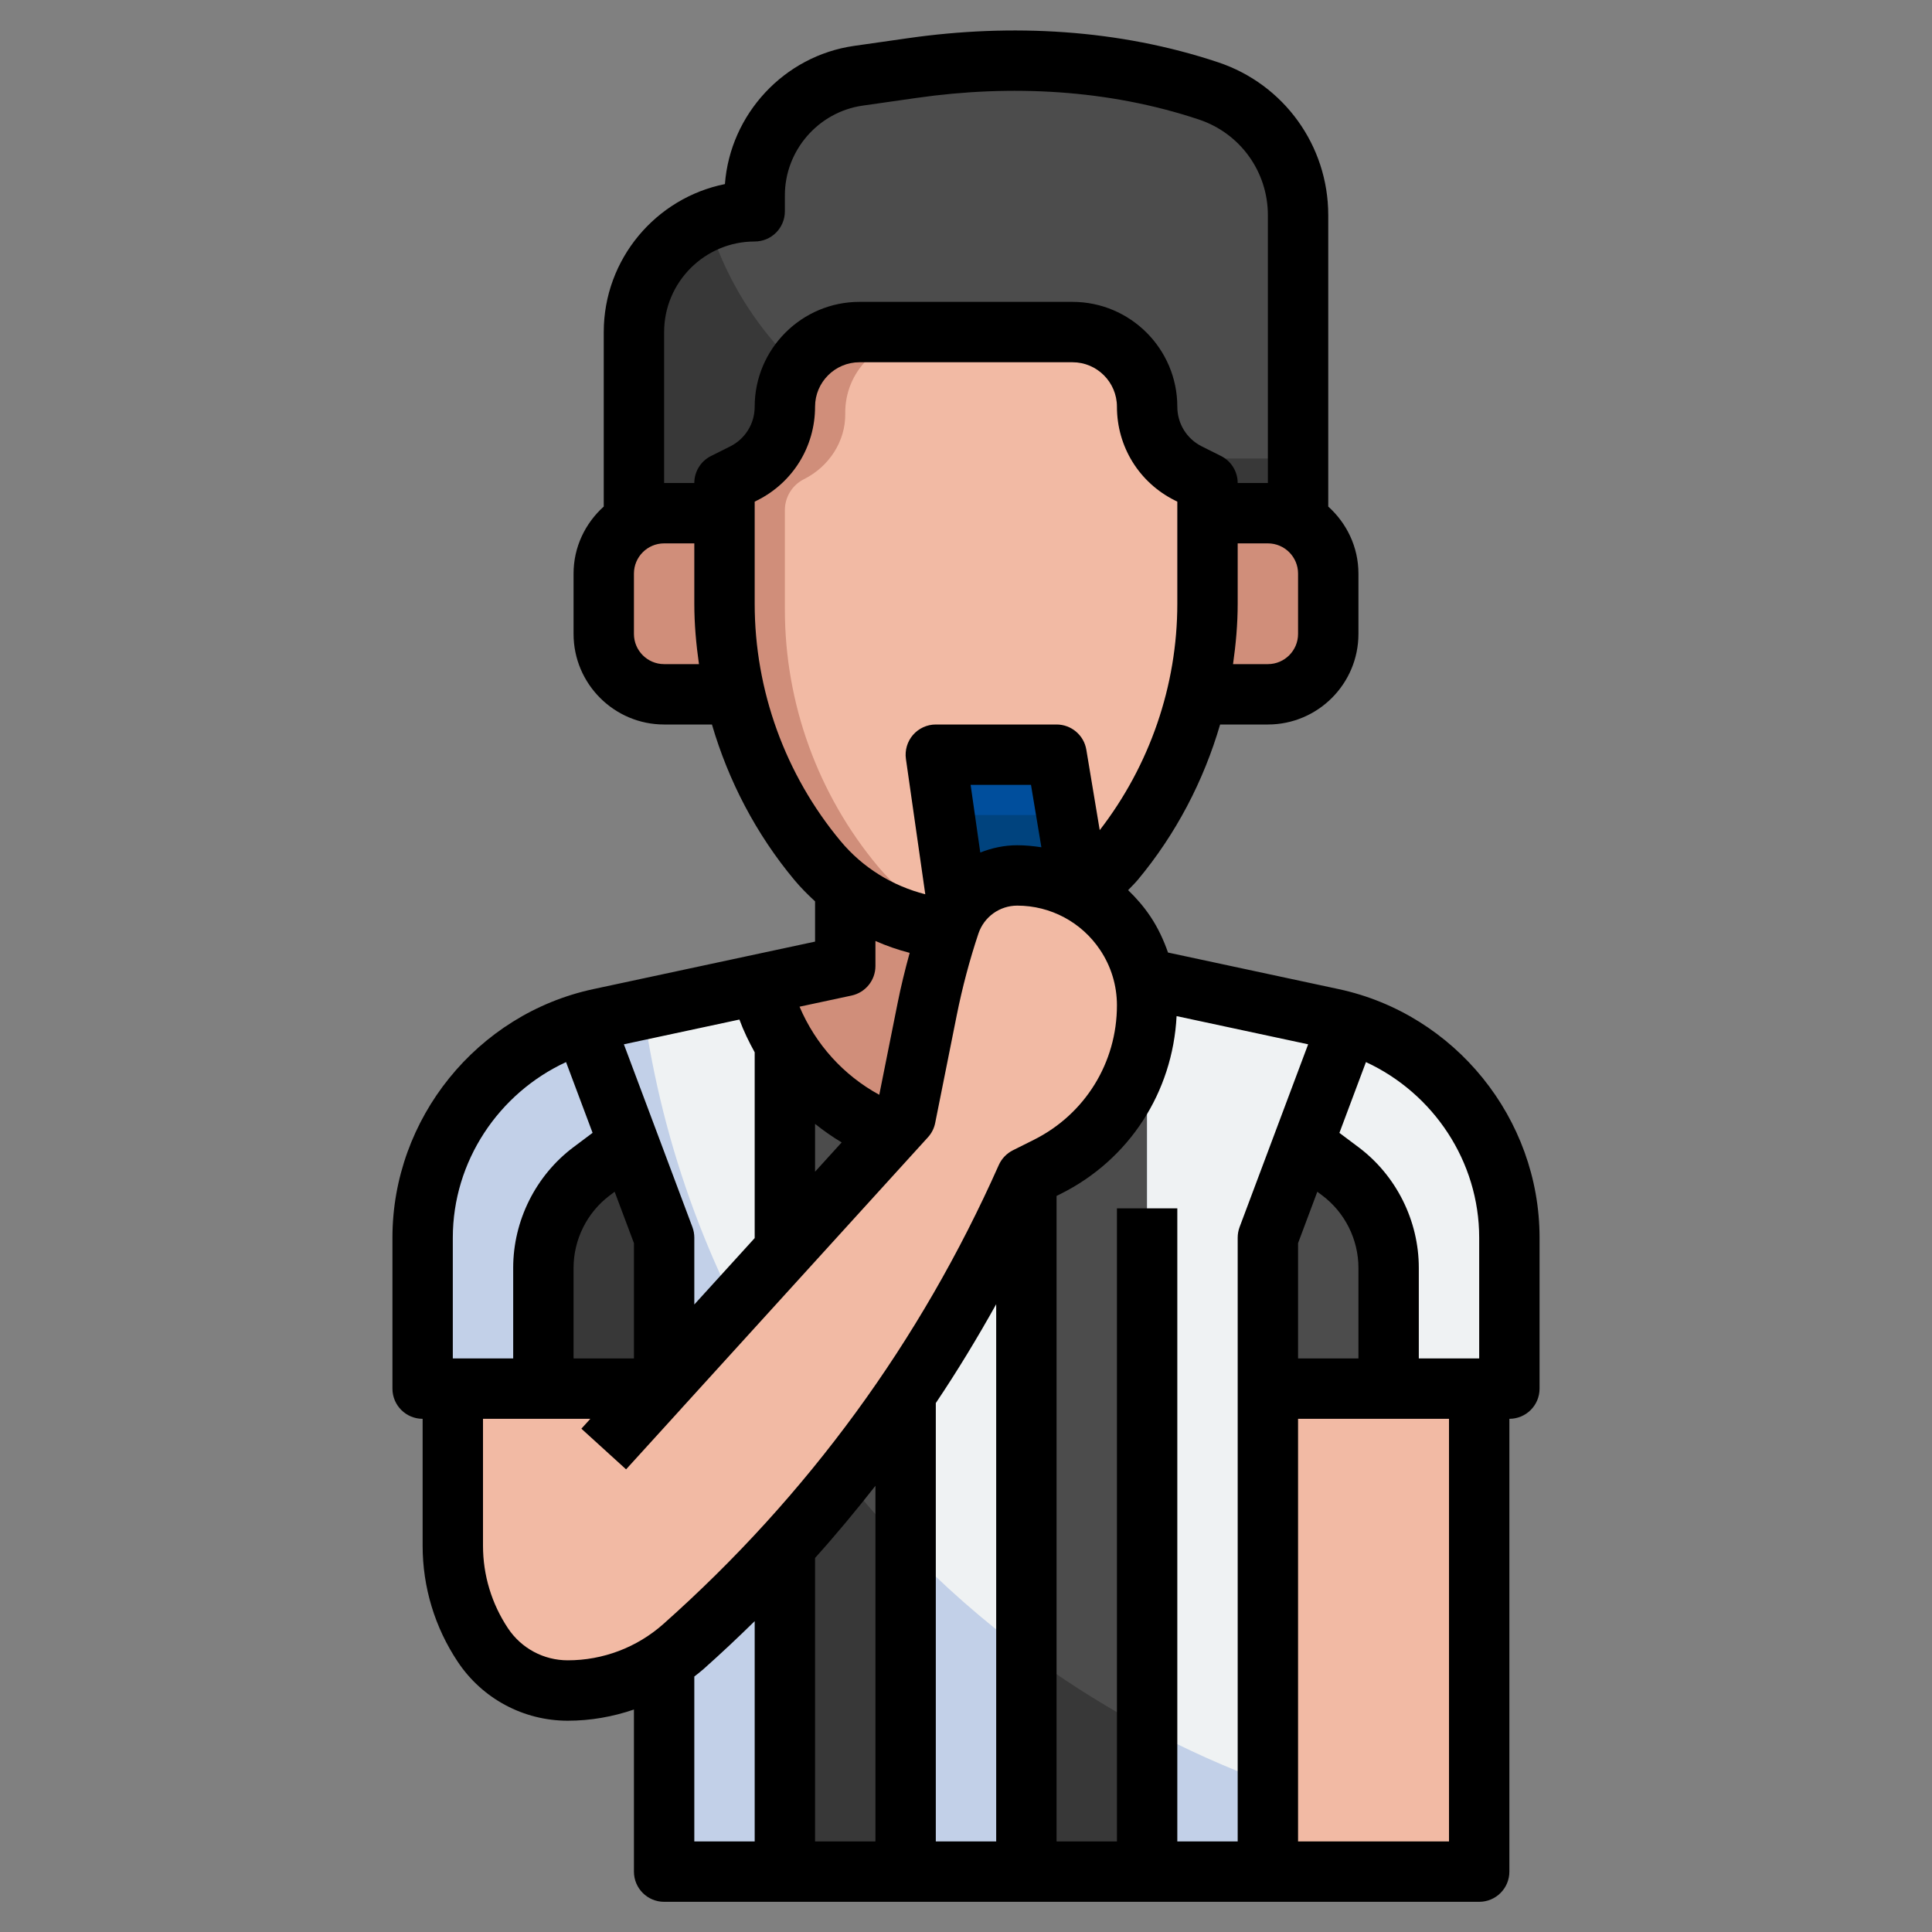 <svg height="512" viewBox="0 0 64 64" width="512" xmlns="http://www.w3.org/2000/svg"><rect x="0" y="0" width="64" height="64" fill="#808080" stroke="none"/><g id="Layer_14"><g><g><path d="m36 29.408v2.592l8.133 1.743c3.422.733 5.867 3.757 5.867 7.257v5h-8v16h-20v-16h-8v-5c0-3.5 2.445-6.524 5.867-7.257l8.133-1.743v-2.592z" fill="#383838"/><path d="m44.133 33.743-8.133-1.743v-2.592h-8v2.592l-6.687 1.433c1.643 11.851 9.768 21.629 20.687 25.626v-13.059h8v-5c0-3.5-2.445-6.524-5.867-7.257z" fill="#4c4c4c"/><g fill="#c2d0e8"><path d="m19.867 33.743c-.182.039-.36.088-.536.139l2.669 7.118v5 16h4v-29.571z"/><path d="m44.669 33.882c-.176-.052-.354-.1-.536-.139l-6.133-1.314v29.571h4v-21z"/><path d="m30 29.408h4v32.592h-4z"/></g><path d="m21.313 33.433c.643 4.637 2.279 8.953 4.687 12.733v-13.737z" fill="#eff2f3"/><path d="m44.669 33.882c-.176-.052-.354-.1-.536-.139l-6.133-1.314v24.839c1.285.683 2.619 1.286 4 1.792v-18.06z" fill="#eff2f3"/><path d="m30 29.408v21.829c1.234 1.276 2.57 2.453 4 3.51v-25.339z" fill="#eff2f3"/><path d="m42 46h7v16h-7z" fill="#f2baa4"/><path d="m36 32v-2.592h-8v2.592l-2.816.603c.533 2.274 2.174 4.12 4.322 4.94l2.494.456 4.497-5.893z" fill="#d08e7a"/><path d="m21 17.458v-6.268c0-2.209 1.791-4 4-4v-.531c0-1.991 1.464-3.678 3.434-3.96l1.785-.255c1.186-.169 2.382-.254 3.58-.254 2.119 0 4.224.342 6.234 1.011 1.772.591 2.967 2.248 2.967 4.115v10.142" fill="#383838"/><path d="m40.034 3.201c-2.01-.67-4.115-1.011-6.234-1.011-1.198 0-2.394.085-3.58.254l-1.785.255c-1.971.282-3.435 1.969-3.435 3.96v.531c-.53 0-1.034.108-1.496.296 1.4 4.465 5.57 7.704 10.496 7.704h9v-7.874c0-1.867-1.195-3.524-2.966-4.115z" fill="#4c4c4c"/><path d="m24 17.19h-2c-1.105 0-2 .895-2 2v2c0 1.105.895 2 2 2h2.343" fill="#d08e7a"/><path d="m40 17.19h2c1.105 0 2 .895 2 2v2c0 1.105-.895 2-2 2h-2.343" fill="#d08e7a"/><path d="m35.528 11.19c1.365 0 2.472 1.107 2.472 2.472 0 .936.529 1.792 1.367 2.211l.633.317v4c0 3.108-1.09 6.118-3.079 8.506-1.217 1.46-3.02 2.304-4.921 2.304-1.901 0-3.704-.844-4.921-2.305-1.989-2.387-3.079-5.397-3.079-8.505v-4l.633-.317c.838-.419 1.367-1.275 1.367-2.211 0-1.365 1.107-2.472 2.472-2.472z" fill="#d08e7a"/><path d="m28 13.699c.014.923-.541 1.761-1.367 2.174-.388.194-.633.591-.633 1.025v3.292c0 3.108 1.09 6.118 3.079 8.506 1 1.201 2.399 1.976 3.921 2.217 1.521-.241 2.92-1.016 3.921-2.217 1.989-2.388 3.079-5.398 3.079-8.506v-4l-.633-.317c-.826-.413-1.38-1.251-1.367-2.174.02-1.382-1.094-2.509-2.472-2.509h-5.056c-1.378 0-2.492 1.127-2.472 2.509z" fill="#f2baa4"/><path d="m31.724 30.071-.724-5.071h4l.754 4.524" fill="#004e9c"/><path d="m31.724 30.071 4.03-.547-.421-2.524h-4.047z" fill="#00437e"/><path d="m38 33.3c0 1.14-.32 2.22-.89 3.15-.58.93-1.41 1.69-2.42 2.2l-.69.35c-1.32 2.96-2.95 5.77-4.85 8.38-1.91 2.6-4.09 5-6.51 7.16-1.06.94-2.42 1.46-3.83 1.46-1.13 0-2.19-.56-2.81-1.5-.65-.98-1-2.13-1-3.3v-5.2h6.82l8.18-9 .71-3.56c.19-.96.44-1.9.75-2.83.32-.96 1.22-1.61 2.24-1.61 1.44 0 2.78.72 3.58 1.92.47.7.72 1.53.72 2.38z" fill="#f2baa4"/><path d="m20.468 46-1.207 1.327 1.478 1.346 1.821-2-.74-.673z" fill="#d08e7a"/><path d="m14 41v5h4v-4c0-1.259.593-2.445 1.6-3.2l1.229-.922-1.498-3.996c-3.138.92-5.331 3.804-5.331 7.118z" fill="#c2d0e8"/><path d="m44.669 33.882-1.498 3.996 1.229.922c1.007.755 1.6 1.941 1.6 3.2v4h4v-5c0-3.314-2.193-6.198-5.331-7.118z" fill="#eff2f3"/></g><path d="m19.657 32.765c-3.857.826-6.657 4.29-6.657 8.235v5c0 .552.447 1 1 1v4.203c0 1.375.403 2.705 1.165 3.848.814 1.221 2.176 1.95 3.643 1.95.754 0 1.492-.131 2.192-.371v5.37c0 .552.447 1 1 1h27c.553 0 1-.448 1-1v-15c.553 0 1-.448 1-1v-5c0-3.945-2.8-7.409-6.657-8.235l-5.651-1.211c-.146-.417-.333-.82-.582-1.192-.215-.323-.467-.612-.74-.875.107-.113.22-.221.321-.341 1.263-1.516 2.18-3.274 2.727-5.146h1.582c1.654 0 3-1.346 3-3v-2c0-.883-.391-1.67-1-2.22v-9.654c0-2.301-1.467-4.336-3.649-5.063-3.293-1.097-6.838-1.29-10.272-.798l-1.786.255c-2.324.332-4.105 2.267-4.279 4.578-2.286.459-4.014 2.483-4.014 4.902v5.78c-.609.549-1 1.337-1 2.22v2c0 1.654 1.346 3 3 3h1.584c.547 1.871 1.464 3.63 2.727 5.146.214.257.448.49.689.713v1.333zm7.343 4.465c.279.224.573.428.881.614l-.881.97zm-2-2.371v6.154l-2 2.2v-2.213c0-.12-.021-.239-.063-.351l-2.27-6.055 3.827-.82c.139.378.314.737.506 1.085zm-4.801 4.741.162-.122.639 1.703v3.819h-2v-3c0-.939.448-1.837 1.199-2.4zm-5.199 1.4c0-2.53 1.52-4.785 3.751-5.817l.879 2.344-.631.473c-1.252.939-1.999 2.435-1.999 4v3h-2zm1.829 12.941c-.542-.814-.829-1.76-.829-2.738v-4.203h3.557l-.297.327 1.48 1.346 10-11c.122-.134.205-.299.24-.477l.713-3.563c.184-.917.425-1.828.718-2.706.186-.554.702-.927 1.286-.927 1.106 0 2.134.55 2.748 1.471.364.544.555 1.177.555 1.832 0 1.899-1.056 3.607-2.755 4.456l-.692.346c-.207.104-.372.276-.467.488-2.595 5.841-6.333 10.956-11.111 15.204-.874.776-1.998 1.203-3.167 1.203-.797 0-1.537-.396-1.979-1.059zm15.324-27.941h2l.344 2.067c-.263-.04-.529-.067-.8-.067-.43 0-.841.09-1.224.241zm11.647 13.6c.752.563 1.2 1.461 1.2 2.4v3h-2v-3.819l.638-1.703zm-2.737 1.049c-.042.112-.063.231-.063.351v20h-2v-20.972h-2v20.972h-2v-21.383l.14-.07c2.273-1.135 3.708-3.371 3.836-5.887l4.358.934zm-14.063 10.96c.697-.774 1.359-1.574 2-2.39v11.781h-2zm4-5.131c.712-1.06 1.375-2.154 2-3.274v17.796h-2zm-8 9.059c.102-.08.205-.159.303-.245.581-.517 1.146-1.048 1.697-1.589v7.297h-2zm25 5.463h-5v-14h5zm1-20v4h-2v-3c0-1.565-.747-3.061-2-4l-.63-.472.879-2.345c2.231 1.032 3.751 3.287 3.751 5.817zm-6-20c0 .551-.448 1-1 1h-1.154c.094-.661.154-1.327.154-2v-2h1c.552 0 1 .449 1 1zm-21 1c-.552 0-1-.449-1-1v-2c0-.551.448-1 1-1h1v2c0 .673.06 1.339.154 2zm2.187-7.211-.634.317c-.339.169-.553.515-.553.894h-1v-5c0-1.654 1.346-3 3-3 .553 0 1-.448 1-1v-.531c0-1.483 1.107-2.76 2.576-2.97l1.785-.255c3.127-.448 6.357-.284 9.356.716 1.366.455 2.283 1.728 2.283 3.166v8.874h-1c0-.379-.214-.725-.553-.895l-.634-.317c-.501-.25-.813-.755-.813-1.316 0-1.914-1.558-3.472-3.472-3.472h-7.057c-1.913 0-3.471 1.558-3.471 3.472 0 .561-.312 1.066-.813 1.317zm.813 5.211v-3.382l.081-.041c1.184-.591 1.919-1.781 1.919-3.105 0-.811.66-1.472 1.472-1.472h7.057c.811 0 1.471.661 1.471 1.472 0 1.324.735 2.514 1.919 3.105l.081.041v3.382c0 2.715-.915 5.357-2.57 7.5l-.444-2.665c-.08-.481-.497-.835-.986-.835h-4c-.29 0-.565.126-.756.345-.189.219-.275.51-.234.797l.641 4.482c-1.09-.28-2.068-.877-2.803-1.759-1.837-2.204-2.848-4.997-2.848-7.865zm5.134 11.565c-.152.554-.29 1.112-.402 1.676l-.605 3.025c-1.19-.648-2.114-1.678-2.641-2.918l1.723-.369c.462-.1.791-.507.791-.979v-.829c.365.162.744.293 1.134.394z"/></g></g></svg>